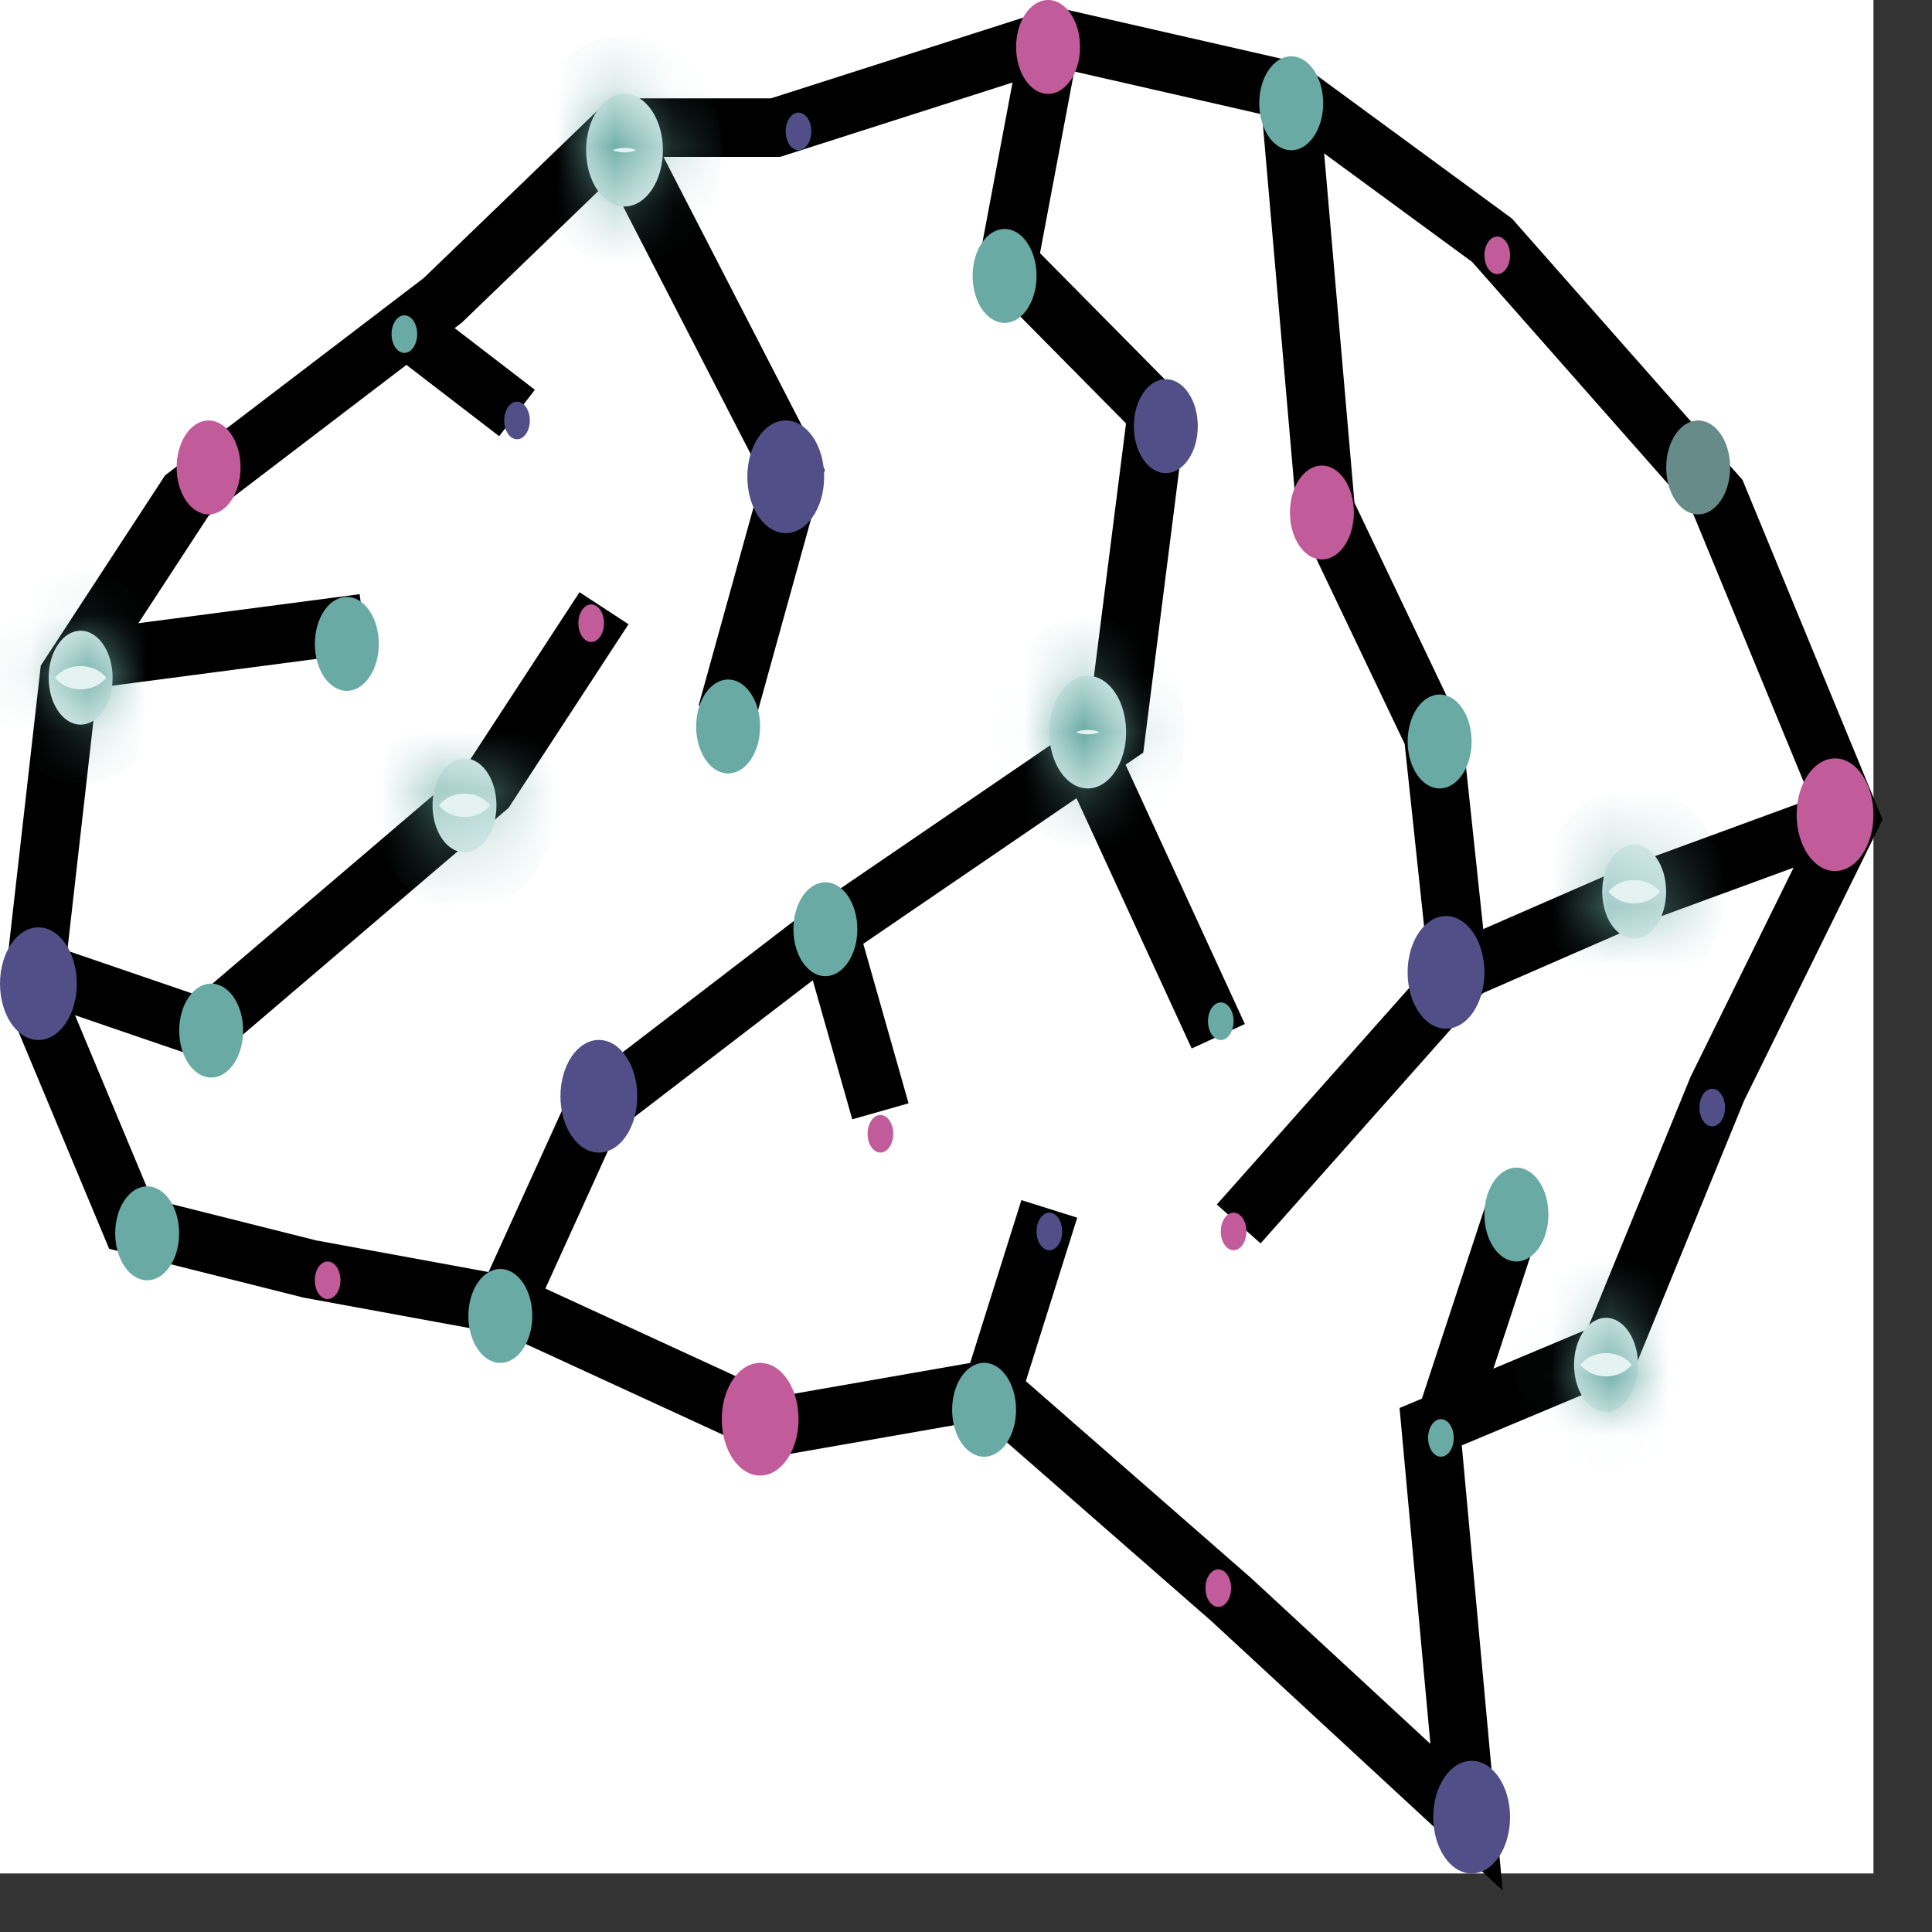 <svg width="33" height="33" viewBox="0 0 33 33" fill="none" xmlns="http://www.w3.org/2000/svg">
<rect x="0" y="0" width="33" height="33" fill="#333333" stroke="none"/>
<rect width="32" height="32" fill="white"/>
<path d="M7.563 5.13L3.191 8.465L1.18 11.543L0.568 16.93L2.229 20.906L5.29 21.675L8.787 22.317L13.246 24.369L16.918 23.727L21.027 27.319L25.049 31.038L24.437 24.369L27.497 23.086L29.333 18.597L31.607 13.98L29.333 8.465L25.486 4.104L21.989 1.539L18.055 0.641L13.246 2.18H10.623L7.563 5.13Z" stroke="black"/>
<path d="M24.656 24.369L25.88 20.649" stroke="black"/>
<path d="M22.033 1.667L22.645 8.721L24.481 12.569L24.918 16.673L21.158 20.906" stroke="black"/>
<path d="M24.743 16.673L27.978 15.262L31.475 13.98" stroke="black"/>
<path d="M8.568 22.445L10.142 18.982L13.989 16.032L19.06 12.569L19.76 7.054L17.224 4.489L17.924 0.77" stroke="black"/>
<path d="M0.874 16.673L3.497 17.571L8.306 13.467L10.317 10.389" stroke="black"/>
<path d="M14.164 15.904L15.038 18.982" stroke="black"/>
<path d="M18.448 12.569L20.809 17.7" stroke="black"/>
<path d="M10.579 2.309L13.552 8.08L12.415 12.184" stroke="black"/>
<path d="M1.311 11.287L6.208 10.645" stroke="black"/>
<path d="M6.995 5.643L8.831 7.054" stroke="black"/>
<path d="M16.874 23.984L17.923 20.649" stroke="black"/>
<ellipse cx="0.656" cy="16.802" rx="0.656" ry="0.962" fill="#524F88"/>
<mask id="path-15-inside-1" fill="white">
<ellipse cx="10.667" cy="2.565" rx="0.656" ry="0.962"/>
</mask>
<ellipse cx="10.667" cy="2.565" rx="0.656" ry="0.962" fill="#E4F2F1"/>
<path d="M10.322 2.565C10.322 2.656 10.296 2.695 10.304 2.682C10.309 2.675 10.42 2.527 10.667 2.527V4.527C11.276 4.527 11.714 4.164 11.957 3.809C12.203 3.448 12.322 3.005 12.322 2.565H10.322ZM10.667 2.527C10.914 2.527 11.024 2.675 11.029 2.682C11.038 2.695 11.011 2.656 11.011 2.565H9.011C9.011 3.005 9.131 3.448 9.377 3.809C9.619 4.164 10.058 4.527 10.667 4.527V2.527ZM11.011 2.565C11.011 2.474 11.038 2.436 11.029 2.448C11.024 2.456 10.914 2.603 10.667 2.603V0.603C10.058 0.603 9.619 0.966 9.377 1.322C9.131 1.682 9.011 2.125 9.011 2.565H11.011ZM10.667 2.603C10.42 2.603 10.309 2.456 10.304 2.448C10.296 2.436 10.322 2.474 10.322 2.565H12.322C12.322 2.125 12.203 1.682 11.957 1.322C11.714 0.966 11.276 0.603 10.667 0.603V2.603Z" fill="#69AAA4" mask="url(#path-15-inside-1)"/>
<ellipse cx="31.344" cy="13.916" rx="0.656" ry="0.962" fill="#C15B9A"/>
<mask id="path-18-inside-2" fill="white">
<ellipse cx="18.579" cy="12.505" rx="0.656" ry="0.962"/>
</mask>
<ellipse cx="18.579" cy="12.505" rx="0.656" ry="0.962" fill="#E4F2F1"/>
<path d="M18.235 12.505C18.235 12.596 18.208 12.634 18.217 12.622C18.222 12.614 18.332 12.467 18.579 12.467V14.467C19.188 14.467 19.627 14.104 19.869 13.748C20.115 13.388 20.235 12.945 20.235 12.505H18.235ZM18.579 12.467C18.826 12.467 18.937 12.614 18.942 12.622C18.95 12.634 18.924 12.596 18.924 12.505H16.924C16.924 12.945 17.043 13.388 17.289 13.748C17.532 14.104 17.97 14.467 18.579 14.467V12.467ZM18.924 12.505C18.924 12.414 18.95 12.375 18.942 12.388C18.937 12.396 18.826 12.543 18.579 12.543V10.543C17.97 10.543 17.532 10.906 17.289 11.261C17.043 11.622 16.924 12.065 16.924 12.505H18.924ZM18.579 12.543C18.332 12.543 18.222 12.396 18.217 12.388C18.208 12.375 18.235 12.414 18.235 12.505H20.235C20.235 12.065 20.115 11.622 19.869 11.261C19.627 10.906 19.188 10.543 18.579 10.543V12.543Z" fill="#69AAA4" mask="url(#path-18-inside-2)"/>
<ellipse cx="13.421" cy="8.144" rx="0.656" ry="0.962" fill="#524F88"/>
<ellipse cx="10.229" cy="18.725" rx="0.656" ry="0.962" fill="#524F88"/>
<ellipse cx="24.699" cy="16.609" rx="0.656" ry="0.962" fill="#524F88"/>
<ellipse cx="25.137" cy="31.038" rx="0.656" ry="0.962" fill="#524F88"/>
<ellipse cx="12.984" cy="24.241" rx="0.656" ry="0.962" fill="#C15B9A"/>
<mask id="path-25-inside-3" fill="white">
<ellipse cx="1.377" cy="11.575" rx="0.546" ry="0.802"/>
</mask>
<ellipse cx="1.377" cy="11.575" rx="0.546" ry="0.802" fill="#E4F2F1"/>
<path d="M0.924 11.575C0.924 11.622 0.909 11.62 0.937 11.579C0.962 11.542 1.1 11.377 1.377 11.377V13.377C1.956 13.377 2.367 13.032 2.59 12.705C2.816 12.374 2.924 11.971 2.924 11.575H0.924ZM1.377 11.377C1.654 11.377 1.792 11.542 1.817 11.579C1.845 11.62 1.831 11.622 1.831 11.575H-0.169C-0.169 11.971 -0.062 12.374 0.164 12.705C0.387 13.032 0.798 13.377 1.377 13.377V11.377ZM1.831 11.575C1.831 11.528 1.845 11.53 1.817 11.572C1.792 11.608 1.654 11.774 1.377 11.774V9.774C0.798 9.774 0.387 10.119 0.164 10.445C-0.062 10.777 -0.169 11.18 -0.169 11.575H1.831ZM1.377 11.774C1.1 11.774 0.962 11.608 0.937 11.572C0.909 11.53 0.924 11.528 0.924 11.575H2.924C2.924 11.18 2.816 10.777 2.59 10.445C2.367 10.119 1.956 9.774 1.377 9.774V11.774Z" fill="#69AAA4" mask="url(#path-25-inside-3)"/>
<ellipse cx="16.809" cy="24.08" rx="0.546" ry="0.802" fill="#69AAA4"/>
<ellipse cx="8.546" cy="22.477" rx="0.546" ry="0.802" fill="#69AAA4"/>
<mask id="path-29-inside-4" fill="white">
<ellipse cx="27.432" cy="23.311" rx="0.546" ry="0.802"/>
</mask>
<ellipse cx="27.432" cy="23.311" rx="0.546" ry="0.802" fill="#E4F2F1"/>
<path d="M26.978 23.311C26.978 23.358 26.963 23.356 26.992 23.314C27.017 23.278 27.155 23.112 27.432 23.112V25.112C28.011 25.112 28.422 24.767 28.644 24.441C28.87 24.109 28.978 23.706 28.978 23.311H26.978ZM27.432 23.112C27.709 23.112 27.847 23.278 27.872 23.314C27.9 23.356 27.885 23.358 27.885 23.311H25.885C25.885 23.706 25.993 24.109 26.219 24.441C26.442 24.767 26.853 25.112 27.432 25.112V23.112ZM27.885 23.311C27.885 23.264 27.9 23.265 27.872 23.307C27.847 23.344 27.709 23.509 27.432 23.509V21.509C26.853 21.509 26.442 21.854 26.219 22.181C25.993 22.512 25.885 22.915 25.885 23.311H27.885ZM27.432 23.509C27.155 23.509 27.017 23.344 26.992 23.307C26.963 23.265 26.978 23.264 26.978 23.311H28.978C28.978 22.915 28.87 22.512 28.644 22.181C28.422 21.854 28.011 21.509 27.432 21.509V23.509Z" fill="#69AAA4" mask="url(#path-29-inside-4)"/>
<mask id="path-31-inside-5" fill="white">
<ellipse cx="27.913" cy="15.23" rx="0.546" ry="0.802"/>
</mask>
<ellipse cx="27.913" cy="15.23" rx="0.546" ry="0.802" fill="#E4F2F1"/>
<path d="M27.459 15.23C27.459 15.277 27.444 15.275 27.473 15.234C27.498 15.197 27.635 15.032 27.913 15.032V17.032C28.491 17.032 28.902 16.687 29.125 16.36C29.351 16.029 29.459 15.626 29.459 15.23H27.459ZM27.913 15.032C28.19 15.032 28.328 15.197 28.352 15.234C28.381 15.275 28.366 15.277 28.366 15.23H26.366C26.366 15.626 26.474 16.029 26.7 16.36C26.922 16.687 27.334 17.032 27.913 17.032V15.032ZM28.366 15.23C28.366 15.183 28.381 15.185 28.352 15.227C28.328 15.263 28.19 15.429 27.913 15.429V13.429C27.334 13.429 26.922 13.774 26.7 14.1C26.474 14.432 26.366 14.835 26.366 15.23H28.366ZM27.913 15.429C27.635 15.429 27.498 15.263 27.473 15.227C27.444 15.185 27.459 15.183 27.459 15.23H29.459C29.459 14.835 29.351 14.432 29.125 14.1C28.902 13.774 28.491 13.429 27.913 13.429V15.429Z" fill="#69AAA4" mask="url(#path-31-inside-5)"/>
<ellipse cx="29.006" cy="7.984" rx="0.546" ry="0.802" fill="#668B88"/>
<ellipse cx="2.514" cy="21.066" rx="0.546" ry="0.802" fill="#69AAA4"/>
<ellipse cx="22.055" cy="1.764" rx="0.546" ry="0.802" fill="#69AAA4"/>
<ellipse cx="19.913" cy="7.279" rx="0.546" ry="0.802" fill="#524F88"/>
<ellipse cx="3.607" cy="17.603" rx="0.546" ry="0.802" fill="#69AAA4"/>
<mask id="path-38-inside-6" fill="white">
<ellipse cx="7.934" cy="13.756" rx="0.546" ry="0.802"/>
</mask>
<ellipse cx="7.934" cy="13.756" rx="0.546" ry="0.802" fill="#E4F2F1"/>
<path d="M7.481 13.756C7.481 13.803 7.466 13.801 7.495 13.759C7.519 13.723 7.657 13.557 7.934 13.557V15.557C8.513 15.557 8.924 15.212 9.147 14.886C9.373 14.554 9.481 14.152 9.481 13.756H7.481ZM7.934 13.557C8.211 13.557 8.349 13.723 8.374 13.759C8.403 13.801 8.388 13.803 8.388 13.756H6.388C6.388 14.152 6.496 14.554 6.722 14.886C6.944 15.212 7.355 15.557 7.934 15.557V13.557ZM8.388 13.756C8.388 13.709 8.403 13.71 8.374 13.752C8.349 13.789 8.211 13.954 7.934 13.954V11.954C7.355 11.954 6.944 12.299 6.722 12.626C6.496 12.957 6.388 13.36 6.388 13.756H8.388ZM7.934 13.954C7.657 13.954 7.519 13.789 7.495 13.752C7.466 13.71 7.481 13.709 7.481 13.756H9.481C9.481 13.36 9.373 12.957 9.147 12.626C8.924 12.299 8.513 11.954 7.934 11.954V13.954Z" fill="#69AAA4" mask="url(#path-38-inside-6)"/>
<ellipse cx="5.924" cy="10.998" rx="0.546" ry="0.802" fill="#69AAA4"/>
<ellipse cx="12.437" cy="12.409" rx="0.546" ry="0.802" fill="#69AAA4"/>
<ellipse cx="14.098" cy="15.872" rx="0.546" ry="0.802" fill="#69AAA4"/>
<ellipse cx="17.159" cy="4.713" rx="0.546" ry="0.802" fill="#69AAA4"/>
<ellipse cx="24.59" cy="12.665" rx="0.546" ry="0.802" fill="#69AAA4"/>
<ellipse cx="22.579" cy="8.754" rx="0.546" ry="0.802" fill="#C15B9A"/>
<path d="M26.448 20.745C26.448 21.188 26.203 21.547 25.902 21.547C25.6 21.547 25.355 21.188 25.355 20.745C25.355 20.303 25.6 19.944 25.902 19.944C26.203 19.944 26.448 20.303 26.448 20.745Z" fill="#69AAA4"/>
<ellipse cx="17.902" cy="0.802" rx="0.546" ry="0.802" fill="#C15B9A"/>
<ellipse cx="3.563" cy="7.984" rx="0.546" ry="0.802" fill="#C15B9A"/>
<ellipse cx="5.596" cy="21.868" rx="0.219" ry="0.321" fill="#C15B9A"/>
<ellipse cx="24.612" cy="24.561" rx="0.219" ry="0.321" fill="#69AAA4"/>
<ellipse cx="29.246" cy="18.918" rx="0.219" ry="0.321" fill="#524F88"/>
<ellipse cx="20.809" cy="27.126" rx="0.219" ry="0.321" fill="#C15B9A"/>
<ellipse cx="21.071" cy="21.034" rx="0.219" ry="0.321" fill="#C15B9A"/>
<ellipse cx="8.831" cy="7.182" rx="0.219" ry="0.321" fill="#524F88"/>
<ellipse cx="10.098" cy="10.645" rx="0.219" ry="0.321" fill="#C15B9A"/>
<ellipse cx="17.924" cy="21.034" rx="0.219" ry="0.321" fill="#524F88"/>
<ellipse cx="15.038" cy="19.366" rx="0.219" ry="0.321" fill="#C15B9A"/>
<ellipse cx="20.852" cy="17.443" rx="0.219" ry="0.321" fill="#69AAA4"/>
<ellipse cx="25.574" cy="4.361" rx="0.219" ry="0.321" fill="#C15B9A"/>
<ellipse cx="13.639" cy="2.244" rx="0.219" ry="0.321" fill="#524F88"/>
<ellipse cx="6.907" cy="5.707" rx="0.219" ry="0.321" fill="#69AAA4"/>
</svg>
